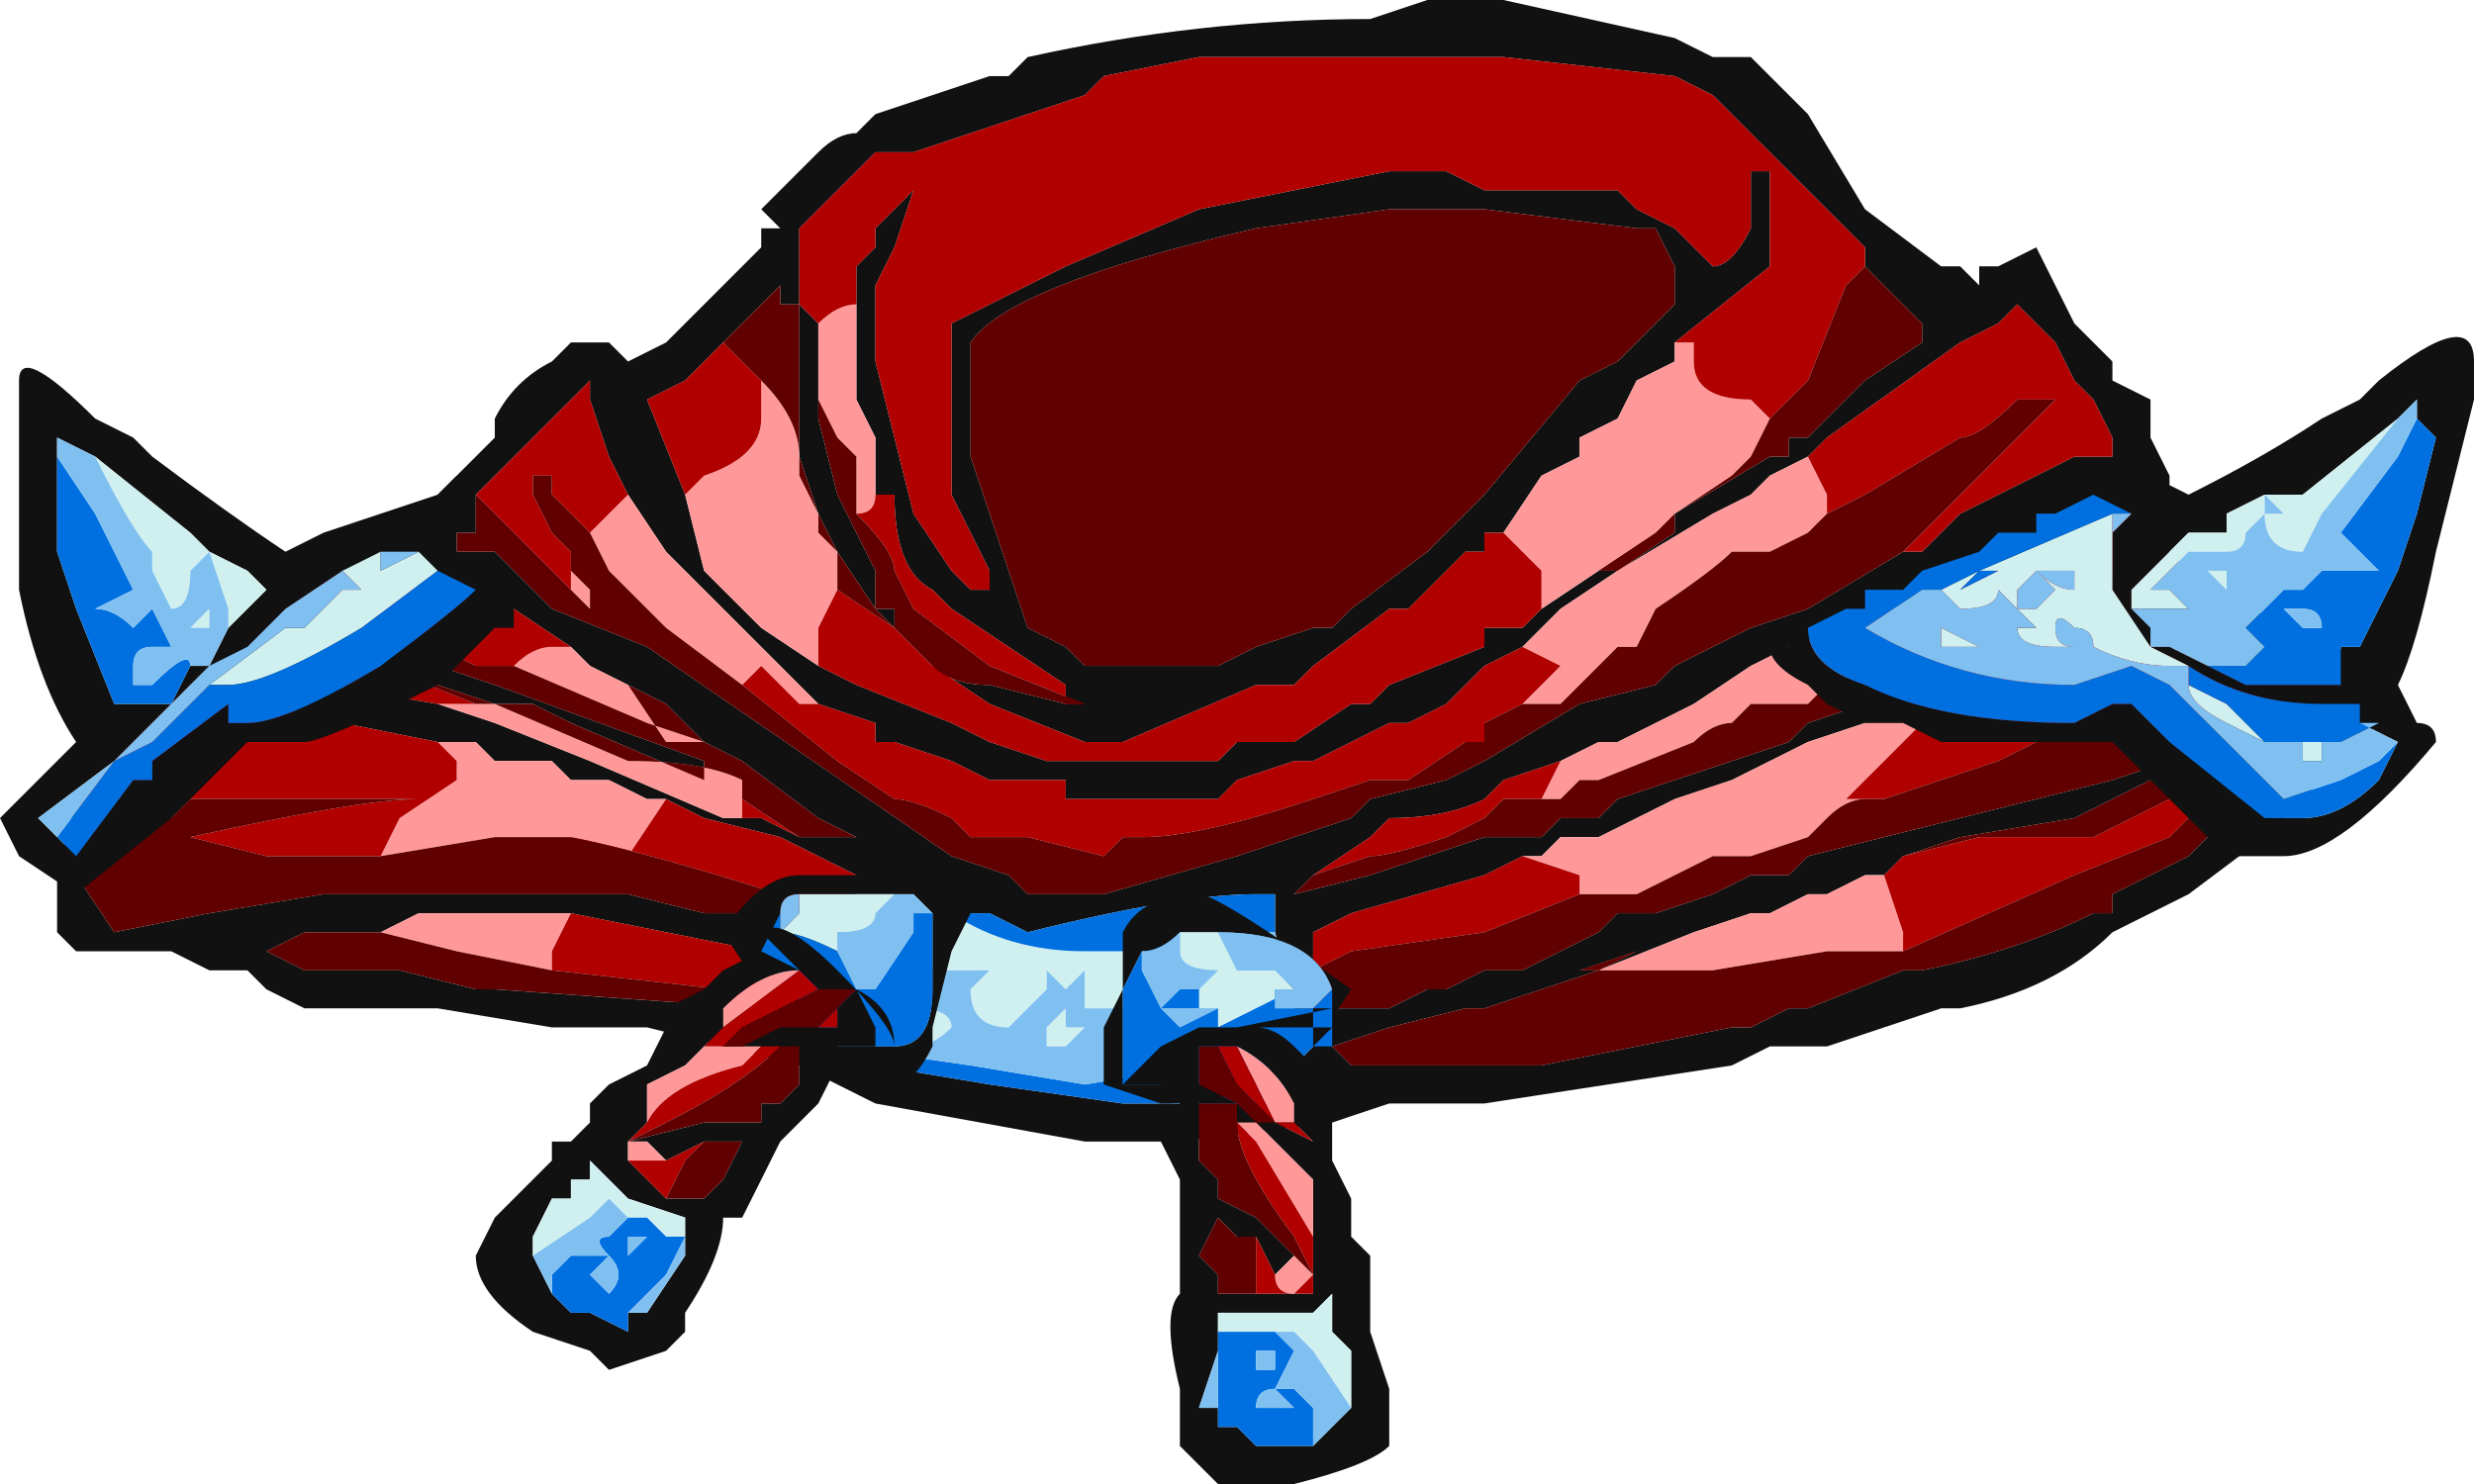 <?xml version="1.0" encoding="UTF-8" standalone="no"?>
<svg xmlns:ffdec="https://www.free-decompiler.com/flash" xmlns:xlink="http://www.w3.org/1999/xlink" ffdec:objectType="frame" height="27.3px" width="45.5px" xmlns="http://www.w3.org/2000/svg">
  <g transform="matrix(1.0, 0.0, 0.0, 1.0, 22.05, 13.3)">
    <use ffdec:characterId="295" height="3.9" transform="matrix(7.0, 0.0, 0.0, 7.0, -22.05, -13.3)" width="6.5" xlink:href="#shape0"/>
  </g>
  <defs>
    <g id="shape0" transform="matrix(1.0, 0.0, 0.0, 1.0, 3.15, 1.9)">
      <path d="M-2.25 -0.4 L-2.1 -0.5 -1.85 -0.75 -1.85 -0.8 Q-1.8 -0.9 -1.7 -0.95 L-1.65 -1.0 -1.55 -1.0 -1.5 -0.95 -1.4 -1.0 -1.15 -1.25 -1.15 -1.3 -1.1 -1.3 -1.15 -1.35 -1.0 -1.5 Q-0.95 -1.55 -0.9 -1.55 L-0.85 -1.6 -0.55 -1.7 -0.5 -1.7 -0.45 -1.75 Q0.0 -1.85 0.45 -1.85 L0.6 -1.9 0.8 -1.9 1.25 -1.8 1.35 -1.75 1.45 -1.75 1.6 -1.6 1.75 -1.35 1.95 -1.2 2.0 -1.2 2.05 -1.15 2.05 -1.2 2.1 -1.2 2.2 -1.25 2.3 -1.05 2.4 -0.95 2.4 -0.9 2.5 -0.85 2.5 -0.75 2.55 -0.65 2.55 -0.6 1.7 -0.25 1.55 -0.2 1.45 -0.15 1.3 -0.05 1.1 0.05 1.05 0.05 0.95 0.1 0.8 0.15 0.75 0.2 Q0.65 0.25 0.5 0.25 L0.45 0.3 0.3 0.4 0.25 0.45 0.45 0.4 0.75 0.3 0.9 0.3 0.95 0.25 1.05 0.25 1.1 0.2 1.55 0.05 1.6 0.0 2.05 -0.15 2.1 -0.2 1.85 -0.05 1.75 0.0 1.6 0.05 1.4 0.15 1.25 0.2 1.05 0.3 0.95 0.3 0.9 0.35 0.85 0.35 0.75 0.4 0.4 0.5 0.3 0.55 0.3 0.65 0.3 0.8 0.35 0.75 0.5 0.75 0.6 0.7 0.65 0.7 0.75 0.65 0.85 0.65 1.05 0.55 1.1 0.5 1.2 0.5 1.35 0.45 1.45 0.4 1.55 0.4 1.6 0.35 2.4 0.15 2.55 0.1 3.0 -0.1 2.3 -0.25 2.65 -0.35 3.1 -0.15 3.15 -0.1 3.15 -0.05 2.8 0.3 2.6 0.45 2.4 0.55 Q2.25 0.7 2.0 0.75 L1.95 0.75 1.65 0.85 1.5 0.85 1.4 0.9 0.75 1.0 0.5 1.0 0.35 1.05 -0.05 1.1 -0.3 1.1 -0.85 1.0 -1.05 0.9 -1.45 0.8 -1.7 0.8 -2.0 0.75 -2.35 0.75 -2.45 0.7 -2.5 0.65 -2.6 0.65 -2.7 0.6 -2.95 0.6 -3.0 0.55 Q-3.0 0.5 -3.0 0.4 L-2.95 0.2 -2.95 0.4 -2.85 0.55 -2.6 0.5 -2.3 0.45 -1.5 0.45 -1.3 0.5 -0.95 0.5 -0.95 0.85 -0.85 0.9 -0.55 0.95 -0.2 1.0 0.1 1.0 Q0.2 1.0 0.25 0.95 L0.25 0.9 0.3 0.85 0.25 0.75 0.2 0.55 0.2 0.45 0.15 0.45 Q-0.05 0.45 -0.45 0.55 L-0.55 0.5 -0.65 0.5 -0.8 0.4 -0.85 0.4 -0.95 0.5 -0.9 0.4 -1.1 0.3 -1.3 0.25 -1.4 0.2 -1.45 0.2 -1.55 0.15 -1.65 0.15 -1.7 0.1 -1.85 0.1 -1.9 0.05 -2.0 0.05 -2.25 0.0 -2.65 -0.1 -2.45 -0.3 -1.85 -0.1 -1.3 0.1 -1.3 0.15 -1.65 0.0 -1.75 -0.05 -1.85 -0.05 -2.15 -0.15 -2.3 -0.1 -2.0 -0.05 -1.85 0.0 -1.6 0.1 -1.25 0.25 -1.2 0.25 -1.15 0.25 -1.05 0.3 -0.9 0.3 -1.0 0.25 -1.2 0.1 -1.3 0.05 -1.4 -0.05 -1.5 -0.1 -1.6 -0.15 -1.65 -0.2 -1.8 -0.3 -2.25 -0.4 M1.75 -1.2 L1.75 -1.25 1.35 -1.65 1.25 -1.7 0.8 -1.75 0.0 -1.75 -0.25 -1.7 -0.3 -1.65 -0.75 -1.5 -0.85 -1.5 -1.05 -1.3 -1.05 -1.1 -1.0 -1.05 -1.0 -0.85 -1.0 -0.8 -0.95 -0.6 -0.85 -0.4 -0.85 -0.3 -0.8 -0.3 -0.8 -0.25 -0.85 -0.3 -0.95 -0.45 -1.0 -0.55 -1.05 -0.7 -1.05 -1.1 -1.1 -1.1 -1.1 -1.15 -1.25 -1.0 -1.35 -0.9 -1.45 -0.85 -1.35 -0.6 -1.3 -0.4 -1.15 -0.25 -1.0 -0.15 -0.9 -0.1 -0.65 0.0 -0.55 0.05 -0.4 0.1 0.05 0.1 0.1 0.05 0.25 0.05 0.4 -0.05 0.45 -0.05 0.5 -0.1 0.75 -0.2 0.75 -0.25 0.85 -0.25 0.9 -0.3 1.05 -0.4 1.1 -0.4 1.25 -0.5 1.25 -0.55 1.5 -0.7 1.55 -0.7 1.55 -0.75 1.6 -0.75 1.75 -0.9 1.9 -1.0 1.9 -1.05 1.75 -1.2 M-0.9 -1.1 L-0.9 -1.2 -0.85 -1.25 -0.85 -1.3 -0.75 -1.4 -0.8 -1.25 -0.85 -1.15 -0.85 -0.95 -0.75 -0.55 -0.65 -0.4 -0.6 -0.35 -0.55 -0.35 -0.55 -0.4 -0.65 -0.6 -0.65 -1.05 -0.35 -1.2 0.0 -1.35 0.5 -1.45 0.65 -1.45 0.75 -1.4 1.1 -1.4 1.15 -1.35 1.25 -1.3 1.35 -1.2 Q1.4 -1.2 1.45 -1.3 L1.45 -1.45 1.5 -1.45 1.5 -1.2 1.25 -1.0 1.25 -0.95 1.15 -0.9 1.1 -0.8 1.0 -0.75 1.0 -0.7 0.9 -0.65 0.8 -0.5 0.75 -0.5 0.75 -0.45 0.7 -0.45 0.55 -0.3 0.5 -0.3 0.3 -0.15 0.25 -0.1 0.15 -0.1 -0.2 0.05 -0.3 0.05 -0.55 -0.05 -0.7 -0.15 Q-0.65 -0.1 -0.55 -0.1 L-0.35 -0.05 -0.3 -0.05 -0.35 -0.05 -0.35 -0.1 -0.65 -0.3 -0.7 -0.35 Q-0.8 -0.4 -0.8 -0.6 L-0.85 -0.6 -0.85 -0.75 -0.9 -0.85 -0.9 -0.9 -0.9 -1.1 M0.75 -1.35 L0.5 -1.35 0.15 -1.3 Q-0.5 -1.15 -0.6 -1.0 L-0.6 -0.7 -0.45 -0.25 -0.35 -0.2 -0.3 -0.15 0.05 -0.15 0.15 -0.2 0.3 -0.25 0.35 -0.25 0.4 -0.3 0.6 -0.45 0.75 -0.6 1.0 -0.9 1.1 -0.95 1.25 -1.1 1.25 -1.2 1.2 -1.3 1.15 -1.3 0.75 -1.35 M0.85 -0.2 L0.75 -0.15 0.65 -0.05 0.55 0.0 0.5 0.0 0.3 0.1 0.25 0.1 0.1 0.15 0.05 0.2 -0.35 0.2 -0.35 0.15 -0.55 0.15 -0.65 0.1 -0.8 0.05 -0.85 0.05 -0.85 0.0 -1.0 -0.05 -1.4 -0.45 -1.5 -0.6 -1.55 -0.7 -1.6 -0.85 -1.6 -0.9 -1.9 -0.6 -1.9 -0.5 -1.95 -0.5 -1.95 -0.45 -1.85 -0.45 -1.7 -0.3 -1.45 -0.2 -0.65 0.35 -0.5 0.4 -0.45 0.45 -0.25 0.45 0.1 0.35 0.4 0.25 0.45 0.2 0.65 0.15 0.75 0.1 1.0 -0.05 1.2 -0.1 1.25 -0.15 1.45 -0.25 1.6 -0.3 1.85 -0.45 1.9 -0.45 2.0 -0.55 2.3 -0.7 2.4 -0.7 2.4 -0.75 2.35 -0.85 2.3 -0.9 2.25 -1.0 2.15 -1.1 2.1 -1.05 2.0 -1.0 1.65 -0.75 1.6 -0.7 1.5 -0.65 1.45 -0.6 1.35 -0.55 1.1 -0.4 0.95 -0.3 0.85 -0.2 M1.05 0.65 L0.75 0.75 0.7 0.75 0.5 0.8 0.35 0.85 0.4 0.9 0.9 0.9 1.4 0.8 1.45 0.8 1.55 0.75 1.6 0.75 1.85 0.65 1.9 0.65 Q2.15 0.6 2.35 0.5 L2.4 0.5 2.4 0.45 2.6 0.35 2.75 0.2 2.55 0.15 2.5 0.15 2.3 0.25 2.0 0.3 1.85 0.35 1.8 0.4 1.75 0.4 1.65 0.45 1.6 0.45 1.5 0.5 1.45 0.5 1.3 0.55 1.05 0.65 M-1.15 0.6 L-1.65 0.5 -2.05 0.5 -2.15 0.55 -2.35 0.55 -2.45 0.6 -2.35 0.65 -2.1 0.65 -1.9 0.7 -1.85 0.7 -1.15 0.75 -1.1 0.7 -1.05 0.65 -1.05 0.6 -1.15 0.6" fill="#111111" fill-rule="evenodd" stroke="none"/>
      <path d="M-0.95 0.5 L-0.85 0.4 -0.8 0.4 -0.65 0.5 Q-0.5 0.6 -0.3 0.6 L-0.1 0.6 -0.05 0.55 -0.2 0.75 -0.3 0.75 -0.3 0.65 -0.35 0.7 -0.4 0.65 -0.4 0.7 -0.5 0.8 Q-0.6 0.8 -0.6 0.7 L-0.55 0.65 -0.7 0.65 -0.75 0.75 Q-0.65 0.75 -0.65 0.8 -0.7 0.85 -0.75 0.85 L-0.8 0.85 -0.8 0.75 -0.95 0.5 M-0.4 0.85 L-0.4 0.8 -0.35 0.75 -0.35 0.8 -0.3 0.8 -0.35 0.85 -0.4 0.85" fill="#d0f0f0" fill-rule="evenodd" stroke="none"/>
      <path d="M0.2 0.45 L0.2 0.55 -0.05 0.55 -0.1 0.6 -0.3 0.6 Q-0.5 0.6 -0.65 0.5 L-0.55 0.5 -0.45 0.55 Q-0.05 0.45 0.15 0.45 L0.2 0.45 M0.25 0.9 L0.25 0.95 Q0.2 1.0 0.1 1.0 L-0.2 1.0 -0.55 0.95 -0.85 0.9 -0.95 0.85 -0.6 0.9 -0.3 0.95 0.0 0.9 0.25 0.9 M-0.1 0.85 Q-0.1 0.8 -0.05 0.8 0.0 0.8 0.0 0.85 L-0.1 0.85" fill="#0070e0" fill-rule="evenodd" stroke="none"/>
      <path d="M0.2 0.55 L0.25 0.75 0.3 0.85 0.25 0.9 0.0 0.9 -0.3 0.95 -0.6 0.9 -0.95 0.85 -0.95 0.5 -0.8 0.75 -0.8 0.85 -0.75 0.85 Q-0.7 0.85 -0.65 0.8 -0.65 0.75 -0.75 0.75 L-0.7 0.65 -0.55 0.65 -0.6 0.7 Q-0.6 0.8 -0.5 0.8 L-0.4 0.7 -0.4 0.65 -0.35 0.7 -0.3 0.65 -0.3 0.75 -0.2 0.75 -0.05 0.55 0.2 0.55 M-0.85 0.4 L-0.8 0.4 -0.85 0.4 M0.15 0.45 L0.2 0.45 0.15 0.45 M-0.4 0.85 L-0.35 0.85 -0.3 0.8 -0.35 0.8 -0.35 0.75 -0.4 0.8 -0.4 0.85 M-0.1 0.85 L0.0 0.85 Q0.0 0.8 -0.05 0.8 -0.1 0.8 -0.1 0.85" fill="#80c0f0" fill-rule="evenodd" stroke="none"/>
      <path d="M-1.65 -0.2 L-1.6 -0.15 -1.5 -0.1 -1.4 0.05 -1.3 0.05 -1.45 0.0 -1.8 -0.15 Q-1.75 -0.2 -1.7 -0.2 L-1.65 -0.2 M-1.2 0.25 L-1.25 0.25 -1.6 0.1 -1.85 0.0 -2.0 -0.05 -1.9 -0.05 -1.85 -0.05 -1.5 0.1 Q-1.3 0.1 -1.2 0.15 L-1.2 0.2 -1.2 0.25 M-1.0 -1.05 Q-0.95 -1.1 -0.9 -1.1 L-0.9 -0.9 -0.9 -0.85 -0.85 -0.75 -0.85 -0.6 Q-0.85 -0.55 -0.9 -0.55 L-0.9 -0.7 -0.95 -0.75 -1.0 -0.85 -1.0 -1.05 M1.25 -1.0 L1.3 -1.0 1.3 -0.95 Q1.3 -0.85 1.45 -0.85 L1.5 -0.8 1.45 -0.7 1.4 -0.65 1.25 -0.55 1.2 -0.5 1.05 -0.4 1.1 -0.4 1.05 -0.4 0.9 -0.3 0.9 -0.4 0.8 -0.5 0.9 -0.65 1.0 -0.7 1.0 -0.75 1.1 -0.8 1.15 -0.9 1.25 -0.95 1.25 -1.0 M-1.0 -0.15 L-1.15 -0.25 -1.3 -0.4 -1.35 -0.6 -1.3 -0.65 Q-1.15 -0.7 -1.15 -0.8 L-1.15 -0.9 Q-1.05 -0.8 -1.05 -0.7 L-1.05 -0.65 -1.0 -0.55 -1.0 -0.5 -0.95 -0.45 -0.95 -0.35 -1.0 -0.25 -1.0 -0.15 M-1.0 -0.05 L-1.05 -0.05 -1.15 -0.15 -1.2 -0.1 -1.4 -0.25 -1.55 -0.4 -1.6 -0.5 -1.5 -0.6 -1.4 -0.45 -1.0 -0.05 M0.85 -0.05 L0.95 -0.15 0.85 -0.2 0.95 -0.3 1.1 -0.4 1.35 -0.55 1.45 -0.6 1.5 -0.65 1.6 -0.7 1.65 -0.6 1.65 -0.55 1.6 -0.5 1.5 -0.45 1.4 -0.45 Q1.35 -0.4 1.2 -0.3 L1.15 -0.2 1.1 -0.2 0.95 -0.05 0.85 -0.05 M0.95 0.1 L1.05 0.05 1.1 0.05 1.3 -0.05 1.45 -0.15 1.55 -0.2 1.7 -0.25 1.8 -0.15 1.65 -0.1 1.6 -0.05 1.45 -0.05 1.4 0.0 Q1.35 0.0 1.3 0.05 L1.05 0.15 1.0 0.15 0.95 0.2 0.9 0.2 0.95 0.1 M1.85 -0.05 L1.9 0.0 1.7 0.2 1.8 0.2 1.75 0.2 Q1.7 0.2 1.65 0.25 L1.6 0.3 1.45 0.35 1.35 0.35 1.15 0.45 1.0 0.45 1.0 0.4 0.85 0.35 0.9 0.35 0.95 0.3 1.05 0.3 1.25 0.2 1.4 0.15 1.6 0.05 1.75 0.0 1.85 -0.05 M1.85 0.6 L1.65 0.6 1.35 0.65 1.0 0.65 1.15 0.6 1.05 0.65 1.3 0.55 1.45 0.5 1.5 0.5 1.6 0.45 1.65 0.45 1.75 0.4 1.8 0.4 1.85 0.55 1.85 0.6 M-1.65 -0.4 L-1.6 -0.35 -1.6 -0.3 -1.65 -0.35 -1.65 -0.4 M-1.4 0.2 L-1.5 0.35 -1.65 0.3 -1.85 0.3 -2.15 0.35 -2.1 0.25 -1.95 0.15 -1.95 0.1 -2.0 0.05 -1.9 0.05 -1.85 0.1 -1.7 0.1 -1.65 0.15 -1.55 0.15 -1.45 0.2 -1.4 0.2 M-2.15 0.55 L-2.05 0.5 -1.65 0.5 -1.7 0.6 -1.7 0.65 -1.95 0.6 -2.15 0.55" fill="#ff9999" fill-rule="evenodd" stroke="none"/>
      <path d="M2.55 -0.6 L2.55 -0.45 1.8 -0.15 1.7 -0.25 2.55 -0.6 M-2.95 0.2 L-2.65 -0.1 -2.25 0.0 -2.0 0.05 -1.95 0.1 -1.95 0.15 -2.1 0.25 -2.15 0.35 -2.45 0.35 -2.65 0.3 Q-2.2 0.2 -2.05 0.2 L-2.65 0.2 -2.7 0.25 -2.7 0.2 -2.95 0.2 M-2.35 -0.35 L-2.25 -0.4 -1.8 -0.3 -1.65 -0.2 -1.7 -0.2 Q-1.75 -0.2 -1.8 -0.15 L-1.9 -0.15 -2.3 -0.35 -2.35 -0.35 M-1.05 0.3 L-1.15 0.25 -1.2 0.25 -1.2 0.2 -1.05 0.3 M-2.0 -0.05 L-2.3 -0.1 -2.15 -0.15 -1.9 -0.05 -2.0 -0.05 M-1.0 -1.05 L-1.05 -1.1 -1.05 -1.3 -0.85 -1.5 -0.75 -1.5 -0.3 -1.65 -0.25 -1.7 0.0 -1.75 0.8 -1.75 1.25 -1.7 1.35 -1.65 1.75 -1.25 1.75 -1.2 1.7 -1.15 1.6 -0.9 1.5 -0.8 1.45 -0.85 Q1.3 -0.85 1.3 -0.95 L1.3 -1.0 1.25 -1.0 1.5 -1.2 1.5 -1.45 1.45 -1.45 1.45 -1.3 Q1.4 -1.2 1.35 -1.2 L1.25 -1.3 1.15 -1.35 1.1 -1.4 0.75 -1.4 0.65 -1.45 0.5 -1.45 0.0 -1.35 -0.35 -1.2 -0.65 -1.05 -0.65 -0.6 -0.55 -0.4 -0.55 -0.35 -0.6 -0.35 -0.65 -0.4 -0.75 -0.55 -0.85 -0.95 -0.85 -1.15 -0.8 -1.25 -0.75 -1.4 -0.85 -1.3 -0.85 -1.25 -0.9 -1.2 -0.9 -1.1 Q-0.95 -1.1 -1.0 -1.05 M0.9 -0.3 L0.85 -0.25 0.75 -0.25 0.75 -0.2 0.5 -0.1 0.45 -0.05 0.4 -0.05 0.25 0.05 0.1 0.05 0.05 0.1 -0.4 0.1 -0.55 0.05 -0.65 0.0 -0.9 -0.1 -1.0 -0.15 -1.0 -0.25 -0.95 -0.35 -0.8 -0.25 -0.7 -0.15 -0.55 -0.05 -0.3 0.05 -0.2 0.05 0.15 -0.1 0.25 -0.1 0.3 -0.15 0.5 -0.3 0.55 -0.3 0.7 -0.45 0.75 -0.45 0.75 -0.5 0.8 -0.5 0.9 -0.4 0.9 -0.3 M-1.35 -0.6 L-1.45 -0.85 -1.35 -0.9 -1.25 -1.0 -1.15 -0.9 -1.15 -0.8 Q-1.15 -0.7 -1.3 -0.65 L-1.35 -0.6 M-1.0 -0.05 L-0.85 0.0 -0.85 0.05 -0.8 0.05 -0.65 0.1 -0.55 0.15 -0.35 0.15 -0.35 0.2 0.05 0.2 0.1 0.15 0.25 0.1 0.3 0.1 0.5 0.0 0.55 0.0 0.65 -0.05 0.75 -0.15 0.85 -0.2 0.95 -0.15 0.85 -0.05 0.75 0.0 0.75 0.05 0.7 0.05 0.55 0.15 0.45 0.15 0.3 0.2 Q0.0 0.3 -0.15 0.3 L-0.2 0.3 -0.25 0.35 -0.45 0.3 -0.6 0.3 -0.65 0.25 Q-0.75 0.2 -0.8 0.2 L-0.95 0.1 -1.2 -0.1 -1.15 -0.15 -1.05 -0.05 -1.0 -0.05 M1.6 -0.7 L1.65 -0.75 2.0 -1.0 2.1 -1.05 2.15 -1.1 2.25 -1.0 2.3 -0.9 2.35 -0.85 2.4 -0.75 2.4 -0.7 2.3 -0.7 2.0 -0.55 1.9 -0.45 1.85 -0.45 2.25 -0.85 2.15 -0.85 Q2.05 -0.75 2.0 -0.75 L1.75 -0.6 1.65 -0.55 1.65 -0.6 1.6 -0.7 M-1.9 -0.6 L-1.6 -0.9 -1.6 -0.85 -1.55 -0.7 -1.5 -0.6 -1.6 -0.5 -1.7 -0.6 -1.7 -0.65 -1.75 -0.65 -1.75 -0.6 -1.7 -0.5 -1.65 -0.45 -1.65 -0.4 -1.65 -0.35 -1.9 -0.6 M0.9 0.2 L0.8 0.2 0.75 0.25 0.65 0.3 Q0.5 0.35 0.45 0.35 L0.3 0.4 0.45 0.3 0.5 0.25 Q0.65 0.25 0.75 0.2 L0.8 0.15 0.95 0.1 0.9 0.2 M2.1 -0.2 L2.3 -0.25 3.0 -0.1 2.35 0.05 2.2 0.05 2.1 0.1 1.8 0.2 1.7 0.2 1.9 0.0 1.85 -0.05 2.1 -0.2 M1.85 0.35 L2.05 0.3 2.35 0.3 2.55 0.2 2.65 0.2 2.55 0.3 2.3 0.4 1.85 0.6 1.85 0.55 1.8 0.4 1.85 0.35 M1.0 0.45 L0.75 0.55 0.4 0.6 0.3 0.65 0.3 0.55 0.4 0.5 0.75 0.4 0.85 0.35 1.0 0.4 1.0 0.45 M-0.9 -0.85 L-0.9 -0.9 -0.9 -0.85 M-0.85 -0.6 L-0.8 -0.6 Q-0.8 -0.4 -0.7 -0.35 L-0.65 -0.3 -0.35 -0.1 -0.35 -0.05 -0.3 -0.05 -0.55 -0.15 -0.75 -0.3 -0.8 -0.4 Q-0.8 -0.45 -0.9 -0.55 -0.85 -0.55 -0.85 -0.6 M-1.4 0.2 L-1.3 0.25 -1.1 0.3 -0.9 0.4 -0.95 0.5 Q-1.4 0.35 -1.65 0.3 L-1.5 0.35 -1.4 0.2 M-1.65 0.5 L-1.15 0.6 -1.05 0.6 -1.05 0.65 -1.1 0.7 -1.25 0.7 -1.7 0.65 -1.7 0.6 -1.65 0.5" fill="#b00000" fill-rule="evenodd" stroke="none"/>
      <path d="M2.55 -0.45 L2.65 -0.35 2.3 -0.25 2.1 -0.2 2.05 -0.15 1.6 0.0 1.55 0.05 1.1 0.2 1.05 0.25 0.95 0.25 0.9 0.3 0.75 0.3 0.45 0.4 0.25 0.45 0.3 0.4 0.45 0.35 Q0.5 0.35 0.65 0.3 L0.75 0.25 0.8 0.2 0.9 0.2 0.95 0.2 1.0 0.15 1.05 0.15 1.3 0.05 Q1.35 0.0 1.4 0.0 L1.45 -0.05 1.6 -0.05 1.65 -0.1 1.8 -0.15 2.55 -0.45 M-2.45 -0.3 L-2.35 -0.35 -2.3 -0.35 -1.9 -0.15 -1.8 -0.15 -1.45 0.0 -1.3 0.05 -1.4 0.05 -1.5 -0.1 -1.4 -0.05 -1.3 0.05 -1.2 0.1 -1.0 0.25 -0.9 0.3 -1.05 0.3 -1.2 0.2 -1.2 0.15 Q-1.3 0.1 -1.5 0.1 L-1.85 -0.05 -1.9 -0.05 -2.15 -0.15 -1.85 -0.05 -1.75 -0.05 -1.65 0.0 -1.3 0.15 -1.3 0.1 -1.85 -0.1 -2.45 -0.3 M1.5 -0.8 L1.6 -0.9 1.7 -1.15 1.75 -1.2 1.9 -1.05 1.9 -1.0 1.75 -0.9 1.6 -0.75 1.55 -0.75 1.55 -0.7 1.5 -0.7 1.25 -0.55 1.25 -0.5 1.1 -0.4 1.05 -0.4 1.2 -0.5 1.25 -0.55 1.4 -0.65 1.45 -0.7 1.5 -0.8 M-1.25 -1.0 L-1.1 -1.15 -1.1 -1.1 -1.05 -1.1 -1.05 -0.7 -1.0 -0.55 -0.95 -0.45 -0.85 -0.3 -0.8 -0.25 -0.8 -0.3 -0.85 -0.3 -0.85 -0.4 -0.95 -0.6 -1.0 -0.8 -1.0 -0.85 -0.95 -0.75 -0.9 -0.7 -0.9 -0.55 Q-0.8 -0.45 -0.8 -0.4 L-0.75 -0.3 -0.55 -0.15 -0.3 -0.05 -0.35 -0.05 -0.55 -0.1 Q-0.65 -0.1 -0.7 -0.15 L-0.8 -0.25 -0.95 -0.35 -0.95 -0.45 -1.0 -0.5 -1.0 -0.55 -1.05 -0.65 -1.05 -0.7 Q-1.05 -0.8 -1.15 -0.9 L-1.25 -1.0 M0.75 -1.35 L1.15 -1.3 1.2 -1.3 1.25 -1.2 1.25 -1.1 1.1 -0.95 1.0 -0.9 0.75 -0.6 0.6 -0.45 0.4 -0.3 0.35 -0.25 0.3 -0.25 0.15 -0.2 0.05 -0.15 -0.3 -0.15 -0.35 -0.2 -0.45 -0.25 -0.6 -0.7 -0.6 -1.0 Q-0.5 -1.15 0.15 -1.3 L0.5 -1.35 0.75 -1.35 M-1.2 -0.1 L-0.95 0.1 -0.8 0.2 Q-0.75 0.2 -0.65 0.25 L-0.6 0.3 -0.45 0.3 -0.25 0.35 -0.2 0.3 -0.15 0.3 Q0.0 0.3 0.3 0.2 L0.45 0.15 0.55 0.15 0.7 0.05 0.75 0.05 0.75 0.0 0.85 -0.05 0.95 -0.05 1.1 -0.2 1.15 -0.2 1.2 -0.3 Q1.35 -0.4 1.4 -0.45 L1.5 -0.45 1.6 -0.5 1.65 -0.55 1.75 -0.6 2.0 -0.75 Q2.05 -0.75 2.15 -0.85 L2.25 -0.85 1.85 -0.45 1.6 -0.3 1.45 -0.25 1.25 -0.15 1.2 -0.1 1.0 -0.05 0.75 0.1 0.65 0.15 0.45 0.2 0.4 0.25 0.1 0.35 -0.25 0.45 -0.45 0.45 -0.5 0.4 -0.65 0.35 -1.45 -0.2 -1.7 -0.3 -1.85 -0.45 -1.95 -0.45 -1.95 -0.5 -1.9 -0.5 -1.9 -0.6 -1.65 -0.35 -1.6 -0.3 -1.6 -0.35 -1.65 -0.4 -1.65 -0.45 -1.7 -0.5 -1.75 -0.6 -1.75 -0.65 -1.7 -0.65 -1.7 -0.6 -1.6 -0.5 -1.55 -0.4 -1.4 -0.25 -1.2 -0.1 M1.8 0.2 L2.1 0.1 2.2 0.05 2.35 0.05 3.0 -0.1 2.55 0.1 2.4 0.15 1.6 0.35 1.55 0.4 1.45 0.4 1.35 0.45 1.2 0.5 1.1 0.5 1.05 0.55 0.85 0.65 0.75 0.65 0.65 0.7 0.6 0.7 0.5 0.75 0.35 0.75 0.3 0.8 0.3 0.65 0.4 0.6 0.75 0.55 1.0 0.45 1.15 0.45 1.35 0.35 1.45 0.35 1.6 0.3 1.65 0.25 Q1.7 0.2 1.75 0.2 L1.8 0.2 M1.85 0.35 L2.0 0.3 2.3 0.25 2.5 0.15 2.55 0.15 2.75 0.2 2.6 0.35 2.4 0.45 2.4 0.5 2.35 0.5 Q2.15 0.6 1.9 0.65 L1.85 0.65 1.6 0.75 1.55 0.75 1.45 0.8 1.4 0.8 0.9 0.9 0.4 0.9 0.35 0.85 0.5 0.8 0.7 0.75 0.75 0.75 1.05 0.65 1.15 0.6 1.0 0.65 1.35 0.65 1.65 0.6 1.85 0.6 2.3 0.4 2.55 0.3 2.65 0.2 2.55 0.2 2.35 0.3 2.05 0.3 1.85 0.35 M-1.65 0.3 Q-1.4 0.35 -0.95 0.5 L-1.3 0.5 -1.5 0.45 -2.3 0.45 -2.6 0.5 -2.85 0.55 -2.95 0.4 -2.95 0.2 -2.7 0.2 -2.7 0.25 -2.65 0.2 -2.05 0.2 Q-2.2 0.2 -2.65 0.3 L-2.45 0.35 -2.15 0.35 -1.85 0.3 -1.65 0.3 M-1.15 0.6 L-1.05 0.6 -1.15 0.6 M-1.1 0.7 L-1.15 0.75 -1.85 0.7 -1.9 0.7 -2.1 0.65 -2.35 0.65 -2.45 0.6 -2.35 0.55 -2.15 0.55 -1.95 0.6 -1.7 0.65 -1.25 0.7 -1.1 0.7" fill="#600000" fill-rule="evenodd" stroke="none"/>
      <path d="M2.35 -0.6 L2.5 -0.65 2.6 -0.6 Q2.8 -0.7 2.95 -0.8 L3.05 -0.85 3.1 -0.9 Q3.35 -1.1 3.35 -0.95 L3.35 -0.85 3.25 -0.45 Q3.2 -0.2 3.15 -0.1 L3.2 0.0 Q3.25 0.0 3.25 0.05 3.0 0.35 2.85 0.35 L2.7 0.35 2.4 0.05 1.95 0.05 1.85 0.0 1.75 0.0 1.65 -0.05 1.6 -0.1 Q1.5 -0.15 1.5 -0.2 L1.55 -0.2 1.6 -0.25 Q1.6 -0.15 1.75 -0.1 1.95 0.0 2.3 0.0 L2.4 -0.05 2.45 -0.05 2.55 0.05 2.8 0.25 2.9 0.25 Q3.0 0.25 3.1 0.15 L3.15 0.05 3.05 0.0 3.05 -0.05 2.95 -0.05 Q2.75 -0.05 2.6 -0.15 L2.5 -0.2 2.4 -0.35 Q2.4 -0.4 2.4 -0.45 L2.4 -0.5 2.45 -0.55 2.35 -0.6 M3.1 0.1 L3.1 0.1 M2.8 -0.6 L2.7 -0.55 2.7 -0.5 2.6 -0.5 2.45 -0.35 2.45 -0.3 2.5 -0.25 2.5 -0.2 2.55 -0.2 2.65 -0.15 2.75 -0.1 3.0 -0.1 3.0 -0.2 3.05 -0.2 3.15 -0.4 3.2 -0.55 3.25 -0.75 3.2 -0.8 3.2 -0.85 3.15 -0.8 2.9 -0.6 2.8 -0.6 M0.05 0.55 L-0.05 0.55 Q-0.1 0.6 -0.15 0.6 L-0.2 0.7 -0.2 0.95 0.0 0.95 0.25 0.9 0.3 0.85 0.35 0.85 0.35 0.7 Q0.3 0.55 0.05 0.55 M0.3 0.85 L0.25 0.9 Q0.1 1.0 -0.1 1.0 L-0.25 0.95 -0.25 0.8 -0.2 0.7 -0.2 0.55 Q-0.15 0.45 0.0 0.45 0.05 0.45 0.4 0.7 L0.3 0.85 M-3.0 -0.7 L-3.0 -0.45 -2.95 -0.3 -2.85 -0.05 -2.7 -0.05 -2.65 -0.15 -2.6 -0.15 -2.55 -0.25 -2.45 -0.35 -2.5 -0.4 -2.6 -0.45 -2.65 -0.5 -2.9 -0.7 -3.0 -0.75 -3.0 -0.7 M-3.1 -0.8 L-3.1 -0.9 Q-3.1 -1.0 -2.9 -0.8 L-2.8 -0.75 -2.75 -0.7 Q-2.55 -0.55 -2.4 -0.45 L-2.3 -0.5 -2.0 -0.6 -1.95 -0.65 -1.95 -0.6 -2.0 -0.5 -1.95 -0.45 -1.85 -0.4 -1.85 -0.35 -1.8 -0.3 -1.8 -0.25 -1.85 -0.25 -2.0 -0.1 Q-2.3 0.05 -2.35 0.05 L-2.5 0.05 -2.7 0.25 -2.95 0.45 -3.1 0.35 -3.15 0.25 -2.95 0.05 Q-3.05 -0.1 -3.1 -0.35 L-3.1 -0.8 M-2.25 -0.4 L-2.4 -0.3 -2.5 -0.2 -2.6 -0.15 -2.85 0.1 -3.05 0.25 -3.0 0.3 -2.95 0.35 -2.8 0.15 -2.75 0.15 -2.75 0.1 -2.55 -0.05 -2.55 0.0 -2.5 0.0 Q-2.4 0.0 -2.15 -0.15 -1.95 -0.3 -1.9 -0.35 L-2.0 -0.4 -2.05 -0.45 -2.15 -0.45 -2.25 -0.4 M-1.1 0.5 L-1.15 0.6 -1.0 0.8 -0.95 0.85 -0.8 0.85 Q-0.7 0.85 -0.7 0.7 L-0.7 0.5 -0.75 0.45 -0.8 0.45 -1.0 0.45 -1.05 0.45 Q-1.1 0.45 -1.1 0.5 M-0.6 0.5 L-0.65 0.6 -0.7 0.8 -0.7 0.85 Q-0.75 0.95 -0.8 0.95 -1.0 0.95 -1.25 0.55 -1.15 0.4 -1.05 0.4 L-0.9 0.4 -0.85 0.35 Q-0.7 0.35 -0.65 0.4 -0.6 0.45 -0.6 0.5" fill="#111111" fill-rule="evenodd" stroke="none"/>
      <path d="M1.95 -0.35 L2.05 -0.4 2.1 -0.4 2.0 -0.35 2.05 -0.4 2.4 -0.55 2.4 -0.5 2.4 -0.45 Q2.4 -0.4 2.4 -0.35 L2.5 -0.2 2.6 -0.15 2.55 -0.15 Q2.45 -0.15 2.35 -0.2 2.35 -0.25 2.3 -0.25 2.25 -0.3 2.25 -0.25 2.25 -0.2 2.3 -0.2 L2.25 -0.2 Q2.15 -0.2 2.15 -0.25 L2.2 -0.25 2.1 -0.35 Q2.1 -0.3 2.0 -0.3 L1.95 -0.35 M2.15 -0.3 L2.2 -0.3 2.25 -0.35 2.2 -0.4 2.15 -0.35 2.15 -0.3 M1.95 -0.2 L1.95 -0.25 2.05 -0.2 1.95 -0.2 M2.45 -0.3 L2.45 -0.35 2.6 -0.5 2.7 -0.5 2.7 -0.55 2.8 -0.6 2.8 -0.55 2.75 -0.5 Q2.75 -0.45 2.7 -0.45 L2.6 -0.45 2.5 -0.35 2.55 -0.35 2.6 -0.3 2.45 -0.3 M2.8 -0.6 L2.9 -0.6 3.15 -0.8 2.95 -0.55 2.9 -0.45 Q2.8 -0.45 2.8 -0.55 L2.85 -0.55 2.8 -0.6 M2.45 -0.55 L2.4 -0.5 2.45 -0.55 M2.3 -0.4 L2.2 -0.4 Q2.25 -0.35 2.3 -0.35 L2.3 -0.4 M2.7 -0.35 L2.65 -0.4 2.7 -0.4 2.7 -0.35 M2.8 0.05 L2.8 0.05 2.7 0.0 Q2.6 -0.05 2.6 -0.1 L2.7 -0.05 2.8 0.05 M2.9 0.05 L2.95 0.05 2.95 0.1 2.9 0.1 2.9 0.05 M0.05 0.55 L0.1 0.65 0.2 0.65 0.25 0.7 0.05 0.8 0.05 0.75 0.0 0.75 0.0 0.7 0.05 0.65 Q-0.05 0.65 -0.05 0.6 L-0.05 0.55 0.05 0.55 M-2.55 -0.25 L-2.55 -0.3 -2.6 -0.45 -2.65 -0.4 Q-2.65 -0.3 -2.7 -0.3 L-2.75 -0.4 -2.75 -0.45 Q-2.8 -0.5 -2.9 -0.7 L-2.65 -0.5 -2.6 -0.45 -2.5 -0.4 -2.45 -0.35 -2.55 -0.25 M-2.65 -0.25 L-2.6 -0.3 -2.6 -0.25 -2.65 -0.25 M-2.6 -0.1 L-2.4 -0.25 -2.35 -0.25 -2.25 -0.35 -2.2 -0.35 -2.25 -0.4 -2.15 -0.45 -2.15 -0.4 -2.05 -0.45 -2.0 -0.4 -2.2 -0.25 Q-2.45 -0.1 -2.55 -0.1 L-2.6 -0.1 M-0.95 0.6 Q-1.05 0.55 -1.1 0.55 L-1.05 0.5 -1.05 0.45 -1.0 0.45 -0.8 0.45 -0.85 0.5 Q-0.85 0.55 -0.95 0.55 L-0.95 0.6" fill="#d0f0f0" fill-rule="evenodd" stroke="none"/>
      <path d="M1.6 -0.25 L1.7 -0.3 1.75 -0.3 1.75 -0.35 1.85 -0.35 1.9 -0.4 2.05 -0.45 2.1 -0.5 2.2 -0.5 2.2 -0.55 2.25 -0.55 2.35 -0.6 2.45 -0.55 2.4 -0.55 2.05 -0.4 2.0 -0.35 2.1 -0.4 2.05 -0.4 1.95 -0.35 1.9 -0.35 1.9 -0.3 1.9 -0.35 1.75 -0.25 Q2.0 -0.1 2.3 -0.1 L2.45 -0.15 2.55 -0.1 2.85 0.2 3.0 0.15 3.1 0.1 3.15 0.05 3.1 0.15 Q3.0 0.25 2.9 0.25 L2.8 0.25 2.55 0.05 2.45 -0.05 2.4 -0.05 2.3 0.0 Q1.95 0.0 1.75 -0.1 1.6 -0.15 1.6 -0.25 M3.1 0.1 L3.1 0.1 M2.6 -0.15 L2.5 -0.2 2.6 -0.15 Q2.75 -0.05 2.95 -0.05 L3.05 -0.05 3.05 0.0 3.1 0.0 3.0 0.05 2.95 0.05 2.9 0.05 2.8 0.05 2.7 -0.05 2.6 -0.1 2.6 -0.15 M3.2 -0.8 L3.25 -0.75 3.2 -0.55 3.15 -0.4 3.05 -0.2 3.0 -0.2 3.0 -0.1 2.75 -0.1 2.65 -0.15 2.75 -0.15 2.8 -0.2 2.75 -0.25 2.85 -0.35 2.9 -0.35 2.95 -0.4 3.1 -0.4 3.0 -0.5 3.15 -0.7 3.2 -0.8 M2.85 -0.3 L2.9 -0.25 2.95 -0.25 Q2.95 -0.3 2.9 -0.3 L2.85 -0.3 M0.0 0.7 L0.0 0.75 -0.1 0.75 -0.05 0.7 0.0 0.7 M0.05 0.75 L0.05 0.8 0.25 0.7 0.2 0.7 0.2 0.75 0.3 0.75 0.35 0.7 0.35 0.85 0.3 0.85 0.25 0.9 0.0 0.95 -0.2 0.95 -0.2 0.7 -0.15 0.6 -0.15 0.65 -0.1 0.75 -0.05 0.8 0.05 0.75 M-3.0 -0.7 L-2.9 -0.55 -2.8 -0.35 -2.9 -0.3 Q-2.85 -0.3 -2.8 -0.25 L-2.75 -0.3 -2.7 -0.2 -2.75 -0.2 Q-2.8 -0.2 -2.8 -0.15 L-2.8 -0.1 -2.75 -0.1 Q-2.65 -0.2 -2.65 -0.15 L-2.7 -0.05 -2.85 -0.05 -2.95 -0.3 -3.0 -0.45 -3.0 -0.7 M-3.0 0.3 L-2.85 0.1 -2.75 0.05 -2.6 -0.1 -2.55 -0.1 Q-2.45 -0.1 -2.2 -0.25 L-2.0 -0.4 -1.9 -0.35 Q-1.95 -0.3 -2.15 -0.15 -2.4 0.0 -2.5 0.0 L-2.55 0.0 -2.55 -0.05 -2.75 0.1 -2.75 0.15 -2.8 0.15 -2.95 0.35 -3.0 0.3 M-2.15 -0.45 L-2.25 -0.4 -2.15 -0.45 M-0.7 0.5 L-0.7 0.7 Q-0.7 0.85 -0.8 0.85 L-0.95 0.85 -1.0 0.8 -1.15 0.6 -1.1 0.5 -1.1 0.55 Q-1.05 0.55 -0.95 0.6 L-0.9 0.7 -0.85 0.7 -0.75 0.55 -0.75 0.5 -0.7 0.5" fill="#0070e0" fill-rule="evenodd" stroke="none"/>
      <path d="M3.15 0.05 L3.1 0.1 3.0 0.15 2.85 0.2 2.55 -0.1 2.45 -0.15 2.3 -0.1 Q2.0 -0.1 1.75 -0.25 L1.9 -0.35 1.9 -0.3 1.9 -0.35 1.95 -0.35 2.0 -0.3 Q2.1 -0.3 2.1 -0.35 L2.2 -0.25 2.15 -0.25 Q2.15 -0.2 2.25 -0.2 L2.3 -0.2 Q2.25 -0.2 2.25 -0.25 2.25 -0.3 2.3 -0.25 2.35 -0.25 2.35 -0.2 2.45 -0.15 2.55 -0.15 L2.6 -0.15 2.6 -0.1 Q2.6 -0.05 2.7 0.0 L2.8 0.05 2.8 0.05 2.9 0.05 2.9 0.1 2.95 0.1 2.95 0.05 3.0 0.05 3.1 0.0 3.05 0.0 3.15 0.05 M2.4 -0.55 L2.45 -0.55 2.4 -0.5 2.4 -0.55 M2.15 -0.3 L2.15 -0.35 2.2 -0.4 2.25 -0.35 2.2 -0.3 2.15 -0.3 M1.95 -0.2 L2.05 -0.2 1.95 -0.25 1.95 -0.2 M2.45 -0.3 L2.6 -0.3 2.55 -0.35 2.5 -0.35 2.6 -0.45 2.7 -0.45 Q2.75 -0.45 2.75 -0.5 L2.8 -0.55 2.8 -0.6 2.85 -0.55 2.8 -0.55 Q2.8 -0.45 2.9 -0.45 L2.95 -0.55 3.15 -0.8 3.2 -0.85 3.2 -0.8 3.15 -0.7 3.0 -0.5 3.1 -0.4 2.95 -0.4 2.9 -0.35 2.85 -0.35 2.75 -0.25 2.8 -0.2 2.75 -0.15 2.65 -0.15 2.55 -0.2 2.5 -0.2 2.5 -0.25 2.45 -0.3 M2.3 -0.4 L2.3 -0.35 Q2.25 -0.35 2.2 -0.4 L2.3 -0.4 M2.85 -0.3 L2.9 -0.3 Q2.95 -0.3 2.95 -0.25 L2.9 -0.25 2.85 -0.3 M2.7 -0.35 L2.7 -0.4 2.65 -0.4 2.7 -0.35 M0.25 0.7 L0.2 0.65 0.1 0.65 0.05 0.55 Q0.3 0.55 0.35 0.7 L0.3 0.75 0.2 0.75 0.2 0.7 0.25 0.7 M-0.05 0.55 L-0.05 0.6 Q-0.05 0.65 0.05 0.65 L0.0 0.7 -0.05 0.7 -0.1 0.75 0.0 0.75 0.05 0.75 -0.05 0.8 -0.1 0.75 -0.15 0.65 -0.15 0.6 Q-0.1 0.6 -0.05 0.55 M0.35 0.85 L0.3 0.85 0.35 0.85 M-2.65 -0.15 Q-2.65 -0.2 -2.75 -0.1 L-2.8 -0.1 -2.8 -0.15 Q-2.8 -0.2 -2.75 -0.2 L-2.7 -0.2 -2.75 -0.3 -2.8 -0.25 Q-2.85 -0.3 -2.9 -0.3 L-2.8 -0.35 -2.9 -0.55 -3.0 -0.7 -3.0 -0.75 -2.9 -0.7 Q-2.8 -0.5 -2.75 -0.45 L-2.75 -0.4 -2.7 -0.3 Q-2.65 -0.3 -2.65 -0.4 L-2.6 -0.45 -2.55 -0.3 -2.55 -0.25 -2.6 -0.15 -2.65 -0.15 M-2.65 -0.25 L-2.6 -0.25 -2.6 -0.3 -2.65 -0.25 M-2.25 -0.4 L-2.2 -0.35 -2.25 -0.35 -2.35 -0.25 -2.4 -0.25 -2.6 -0.1 -2.75 0.05 -2.85 0.1 -3.0 0.3 -3.05 0.25 -2.85 0.1 -2.6 -0.15 -2.5 -0.2 -2.4 -0.3 -2.25 -0.4 M-2.05 -0.45 L-2.15 -0.4 -2.15 -0.45 -2.05 -0.45 M-0.7 0.5 L-0.75 0.5 -0.75 0.55 -0.85 0.7 -0.9 0.7 -0.95 0.6 -0.95 0.55 Q-0.85 0.55 -0.85 0.5 L-0.8 0.45 -0.75 0.45 -0.7 0.5 M-1.1 0.55 L-1.1 0.5 Q-1.1 0.45 -1.05 0.45 L-1.0 0.45 -1.05 0.45 -1.05 0.5 -1.1 0.55" fill="#80c0f0" fill-rule="evenodd" stroke="none"/>
      <path d="M0.0 0.8 L0.1 0.8 0.35 0.75 0.3 0.75 0.3 0.8 0.35 0.8 0.3 0.85 0.3 0.8 0.15 0.8 Q0.2 0.8 0.25 0.85 L0.3 0.9 Q0.3 1.0 0.35 1.0 L0.35 1.15 0.4 1.25 0.4 1.35 0.45 1.4 0.45 1.6 0.5 1.75 0.5 1.9 Q0.45 1.95 0.25 2.0 L0.05 2.0 -0.05 1.9 -0.05 1.75 Q-0.1 1.55 -0.05 1.5 L-0.05 1.2 -0.1 1.1 -0.05 1.0 -0.1 0.95 -0.2 0.95 -0.1 0.85 0.0 0.8 M0.05 0.85 L0.0 0.85 0.0 0.9 0.0 0.95 0.1 1.0 0.15 1.05 0.2 1.05 0.3 1.1 0.25 1.05 0.25 1.0 Q0.2 0.9 0.1 0.85 L0.05 0.85 M0.1 1.05 L0.1 1.0 0.0 1.0 0.0 1.15 0.05 1.2 0.05 1.25 0.15 1.3 0.3 1.45 0.3 1.2 0.15 1.05 0.1 1.05 M0.15 1.35 L0.1 1.35 0.05 1.3 0.0 1.4 0.05 1.45 0.05 1.5 0.15 1.5 0.3 1.5 0.3 1.45 0.25 1.4 0.2 1.45 0.15 1.35 M0.4 1.8 L0.4 1.65 0.35 1.6 0.35 1.5 0.3 1.55 0.05 1.55 0.05 1.6 0.05 1.65 0.0 1.8 0.05 1.8 0.05 1.85 0.1 1.85 0.15 1.9 0.3 1.9 Q0.35 1.85 0.4 1.8 M-1.25 0.65 L-1.15 0.6 -1.05 0.65 -1.15 0.55 Q-1.1 0.5 -0.95 0.65 -0.8 0.8 -0.8 0.85 L-0.8 0.85 Q-0.8 0.75 -0.9 0.7 L-0.85 0.8 -0.85 0.85 -0.95 0.85 -0.95 0.9 -1.0 1.0 -1.1 1.1 -1.2 1.3 -1.25 1.3 Q-1.25 1.4 -1.35 1.55 L-1.35 1.6 -1.4 1.65 -1.55 1.7 -1.6 1.65 -1.75 1.6 Q-1.9 1.5 -1.9 1.4 L-1.85 1.3 -1.7 1.15 -1.7 1.1 -1.65 1.1 -1.6 1.05 -1.6 1.0 -1.55 0.95 -1.45 0.9 -1.4 0.8 -1.4 0.75 -1.3 0.7 -1.25 0.65 M-1.15 0.85 L-1.3 0.85 -1.35 0.9 -1.45 0.95 -1.45 1.05 -1.5 1.1 -1.3 1.05 -1.15 1.05 -1.15 1.0 -1.1 1.0 -1.05 0.95 -1.05 0.85 -1.1 0.85 -1.15 0.85 M-1.05 0.65 Q-1.15 0.65 -1.25 0.75 L-1.25 0.8 -1.3 0.85 -1.25 0.85 -1.2 0.85 -1.1 0.8 -1.0 0.8 -0.95 0.8 -0.95 0.75 -0.9 0.7 -1.0 0.7 -1.05 0.65 M-1.4 1.25 L-1.3 1.25 -1.25 1.2 -1.2 1.1 -1.3 1.1 -1.4 1.15 -1.45 1.1 -1.5 1.1 -1.5 1.15 -1.4 1.25 M-1.35 1.35 L-1.35 1.3 -1.5 1.25 -1.6 1.15 -1.6 1.2 -1.65 1.2 -1.65 1.25 -1.7 1.25 -1.75 1.35 -1.75 1.4 -1.7 1.5 -1.65 1.55 -1.6 1.55 -1.5 1.6 -1.5 1.55 -1.45 1.55 -1.35 1.4 -1.35 1.35" fill="#111111" fill-rule="evenodd" stroke="none"/>
      <path d="M0.05 1.6 L0.05 1.55 0.3 1.55 0.35 1.5 0.35 1.6 0.4 1.65 0.4 1.8 0.3 1.65 0.25 1.6 0.2 1.6 0.05 1.6 M-1.75 1.4 L-1.75 1.35 -1.7 1.25 -1.65 1.25 -1.65 1.2 -1.6 1.2 -1.6 1.15 -1.5 1.25 -1.35 1.3 -1.35 1.35 -1.4 1.35 -1.45 1.3 -1.5 1.3 -1.55 1.25 -1.6 1.3 -1.75 1.4" fill="#d0f0f0" fill-rule="evenodd" stroke="none"/>
      <path d="M0.3 1.9 L0.15 1.9 0.1 1.85 0.05 1.85 0.05 1.6 0.2 1.6 0.25 1.65 0.2 1.75 Q0.15 1.75 0.15 1.8 L0.25 1.8 0.2 1.75 0.25 1.75 0.3 1.8 0.3 1.9 M0.15 1.65 L0.15 1.7 0.2 1.7 0.2 1.65 0.15 1.65 M-1.5 1.3 L-1.45 1.3 -1.4 1.35 -1.35 1.35 -1.4 1.45 -1.5 1.55 -1.5 1.6 -1.6 1.55 -1.65 1.55 -1.7 1.5 -1.7 1.45 -1.65 1.4 -1.55 1.4 -1.6 1.45 -1.55 1.5 Q-1.5 1.45 -1.55 1.4 -1.6 1.35 -1.55 1.35 L-1.5 1.3 M-1.45 1.35 L-1.5 1.35 -1.5 1.4 -1.45 1.35" fill="#0070e0" fill-rule="evenodd" stroke="none"/>
      <path d="M0.4 1.8 Q0.35 1.85 0.3 1.9 L0.3 1.8 0.25 1.75 0.2 1.75 0.25 1.8 0.15 1.8 Q0.15 1.75 0.2 1.75 L0.25 1.65 0.2 1.6 0.25 1.6 0.3 1.65 0.4 1.8 M0.05 1.85 L0.05 1.8 0.0 1.8 0.05 1.65 0.05 1.6 0.05 1.85 M0.15 1.65 L0.2 1.65 0.2 1.7 0.15 1.7 0.15 1.65 M-1.75 1.4 L-1.6 1.3 -1.55 1.25 -1.5 1.3 -1.55 1.35 Q-1.6 1.35 -1.55 1.4 -1.5 1.45 -1.55 1.5 L-1.6 1.45 -1.55 1.4 -1.65 1.4 -1.7 1.45 -1.7 1.5 -1.75 1.4 M-1.35 1.35 L-1.35 1.4 -1.45 1.55 -1.5 1.55 -1.4 1.45 -1.35 1.35 M-1.45 1.35 L-1.5 1.4 -1.5 1.35 -1.45 1.35" fill="#80c0f0" fill-rule="evenodd" stroke="none"/>
      <path d="M0.25 1.0 L0.25 1.05 0.2 1.05 0.1 0.85 Q0.2 0.9 0.25 1.0 M0.3 1.2 L0.3 1.35 0.15 1.1 0.1 1.05 0.15 1.05 0.3 1.2 M0.2 1.45 L0.25 1.4 0.3 1.45 0.25 1.5 Q0.2 1.5 0.2 1.45 M-1.45 0.95 L-1.35 0.9 -1.3 0.85 -1.15 0.85 -1.2 0.9 Q-1.4 0.95 -1.45 1.05 L-1.45 0.95 M-1.25 0.75 Q-1.15 0.65 -1.05 0.65 L-1.25 0.8 -1.25 0.75 M-1.5 1.1 L-1.45 1.1 -1.4 1.15 -1.5 1.15 -1.5 1.1" fill="#ff9999" fill-rule="evenodd" stroke="none"/>
      <path d="M0.2 1.05 L0.1 0.95 0.05 0.85 0.1 0.85 0.2 1.05 0.25 1.05 0.25 1.0 0.25 1.05 0.3 1.1 0.2 1.05 M0.0 0.9 L0.0 0.95 0.0 0.9 M0.1 1.0 L0.1 1.05 0.1 1.0 M0.3 1.45 L0.25 1.35 Q0.1 1.15 0.1 1.05 L0.15 1.1 0.3 1.35 0.3 1.2 0.3 1.45 0.3 1.5 0.15 1.5 0.15 1.35 0.2 1.45 Q0.2 1.5 0.25 1.5 L0.3 1.45 M-1.15 0.85 L-1.1 0.85 Q-1.2 0.95 -1.4 1.05 L-1.5 1.1 -1.45 1.05 -1.45 0.95 -1.45 1.05 Q-1.4 0.95 -1.2 0.9 L-1.15 0.85 M-1.25 0.75 L-1.25 0.8 -1.05 0.65 -1.0 0.7 -1.2 0.8 -1.25 0.85 -1.3 0.85 -1.25 0.8 -1.25 0.75 M-0.95 0.75 L-0.95 0.8 -1.0 0.8 -0.95 0.75 M-1.3 1.1 L-1.35 1.15 -1.4 1.25 -1.5 1.15 -1.5 1.1 -1.5 1.15 -1.4 1.15 -1.3 1.1" fill="#b00000" fill-rule="evenodd" stroke="none"/>
      <path d="M0.05 0.85 L0.1 0.95 0.2 1.05 0.15 1.05 0.1 1.0 0.0 0.95 0.0 0.9 0.0 0.85 0.05 0.85 M0.1 1.0 L0.1 1.05 Q0.1 1.15 0.25 1.35 L0.3 1.45 0.15 1.3 0.05 1.25 0.05 1.2 0.0 1.15 0.0 1.0 0.1 1.0 M0.15 1.5 L0.05 1.5 0.05 1.45 0.0 1.4 0.05 1.3 0.1 1.35 0.15 1.35 0.15 1.5 M-1.1 0.85 L-1.05 0.85 -1.05 0.95 -1.1 1.0 -1.15 1.0 -1.15 1.05 -1.3 1.05 -1.5 1.1 -1.4 1.05 Q-1.2 0.95 -1.1 0.85 M-1.0 0.7 L-0.9 0.7 -0.95 0.75 -1.0 0.8 -1.1 0.8 -1.2 0.85 -1.25 0.85 -1.2 0.8 -1.0 0.7 M-1.3 1.1 L-1.2 1.1 -1.25 1.2 -1.3 1.25 -1.4 1.25 -1.35 1.15 -1.3 1.1" fill="#600000" fill-rule="evenodd" stroke="none"/>
    </g>
  </defs>
</svg>
